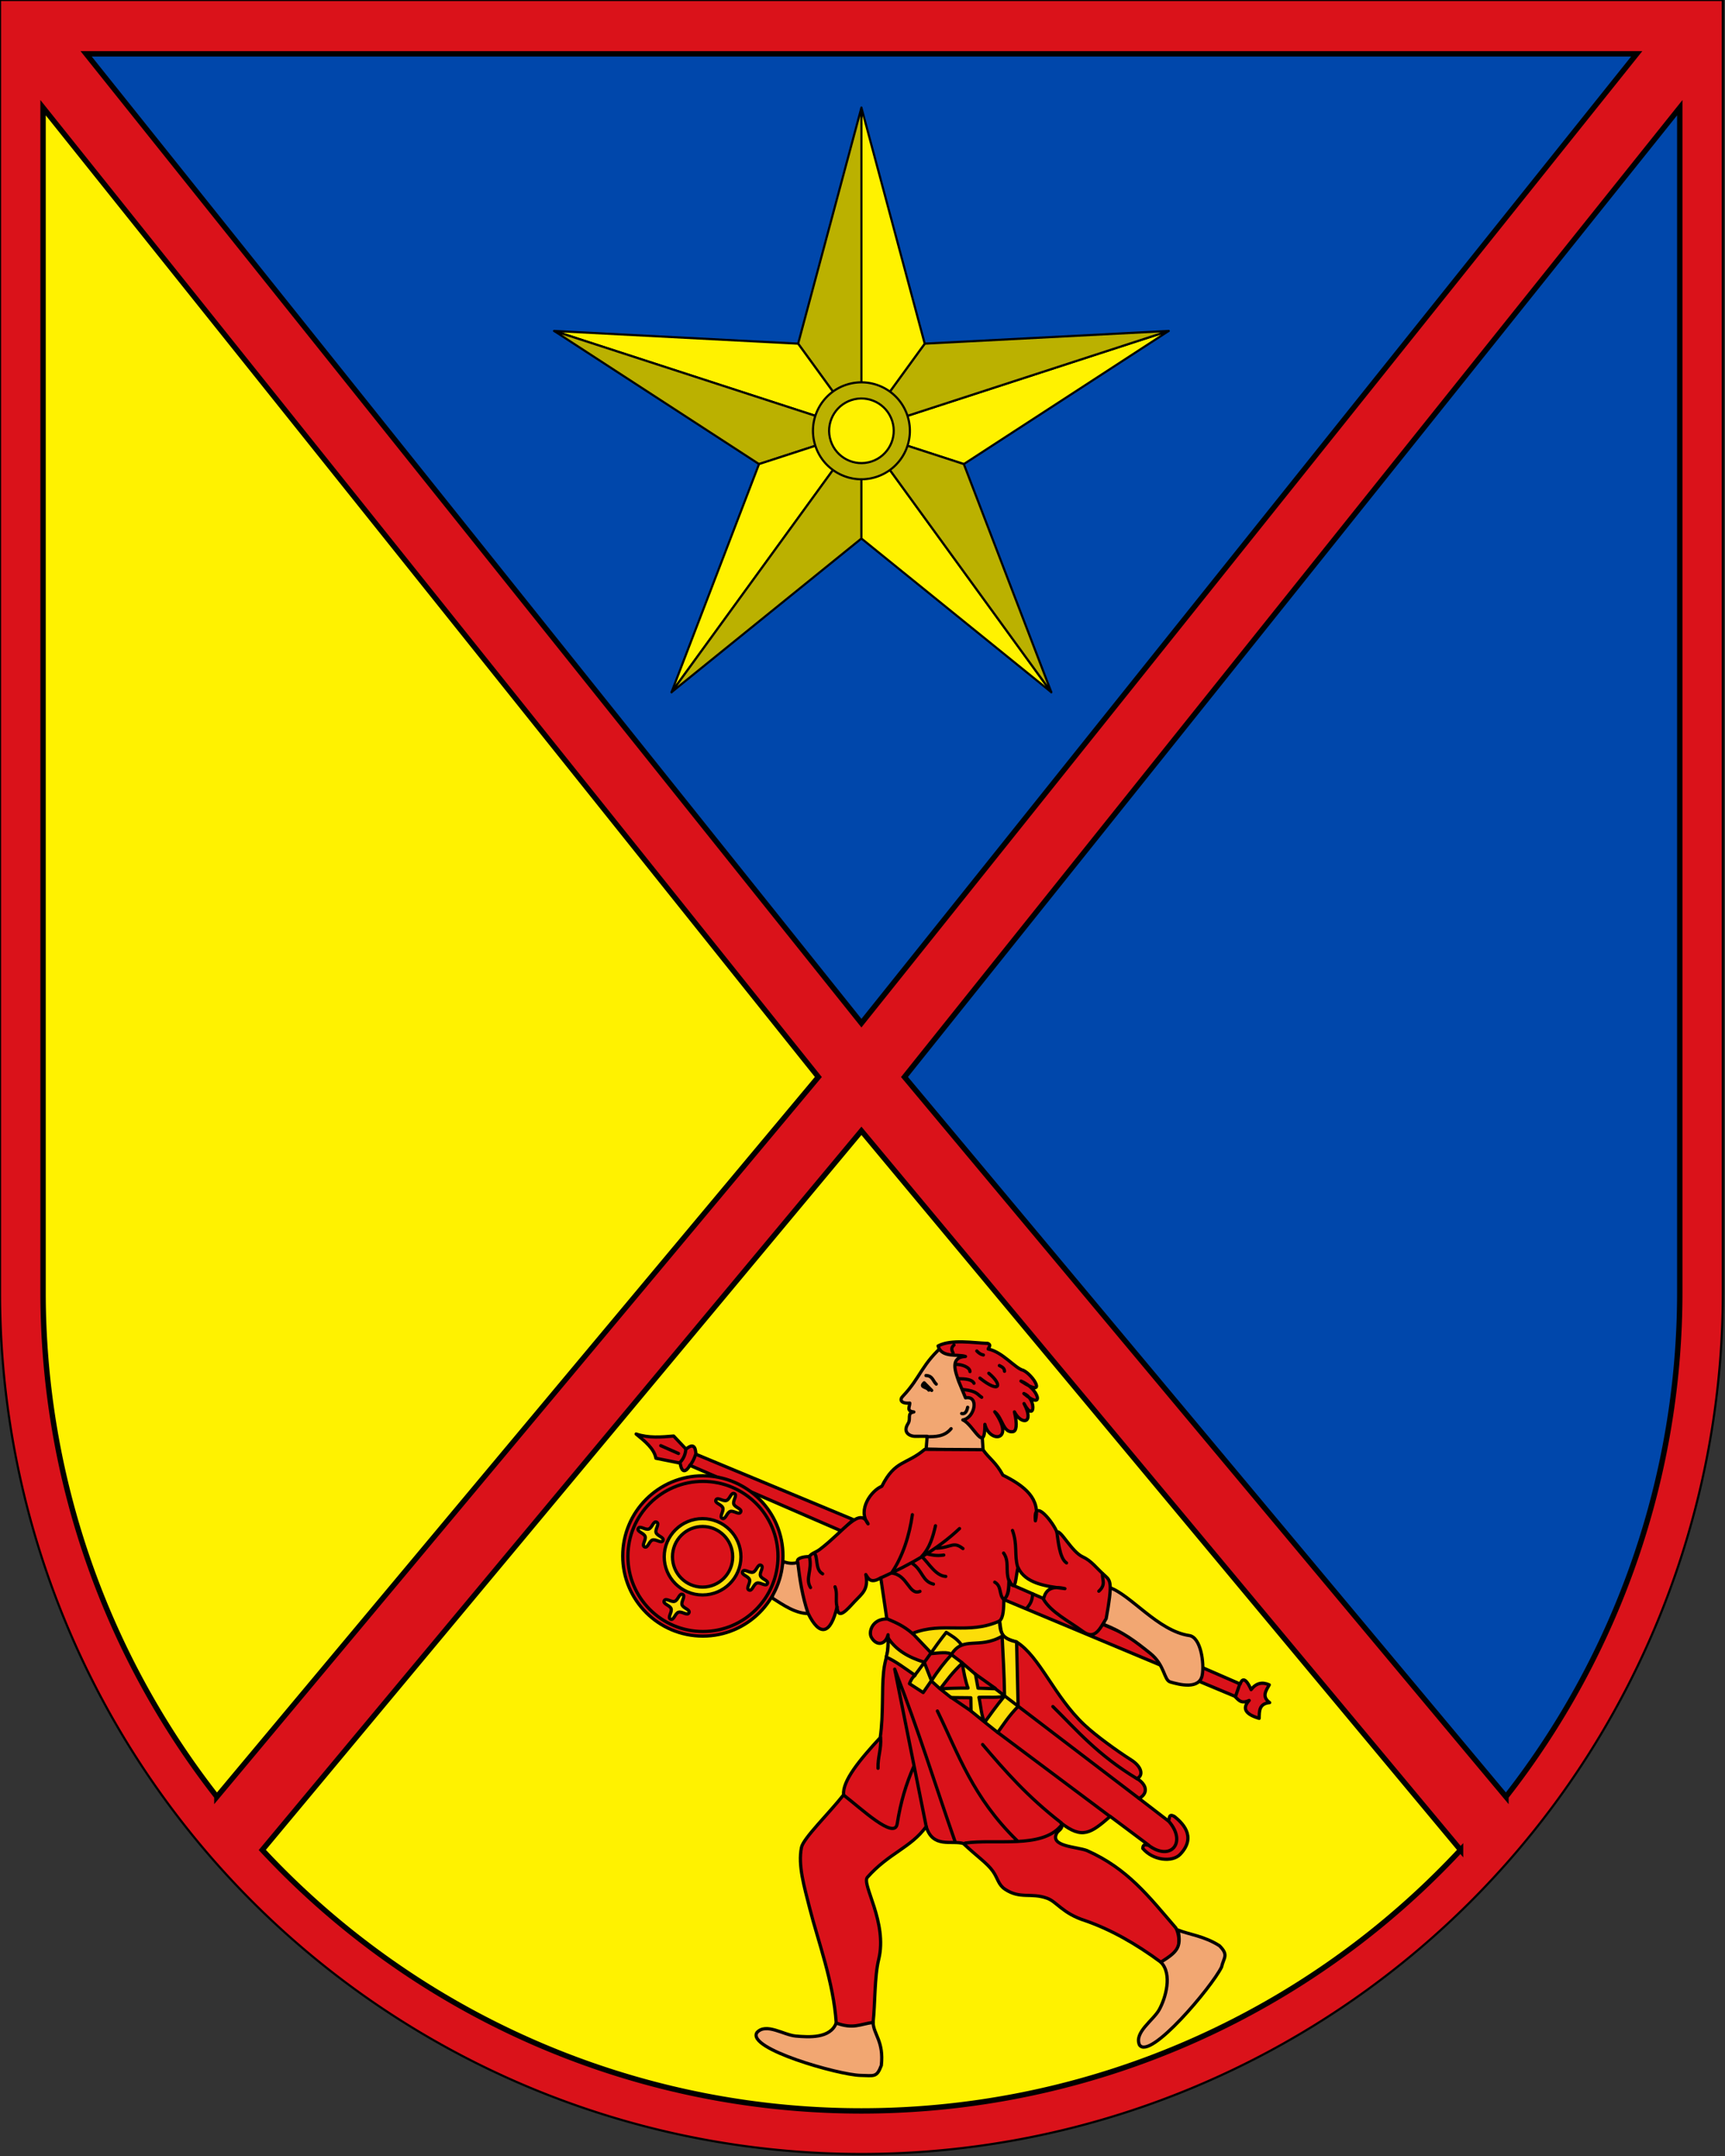 <?xml version="1.0" encoding="UTF-8" standalone="no"?>
<!-- Created with Inkscape (http://www.inkscape.org/) -->

<svg
   xmlns:dc="http://purl.org/dc/elements/1.1/"
   xmlns:cc="http://creativecommons.org/ns#"
   xmlns:rdf="http://www.w3.org/1999/02/22-rdf-syntax-ns#"
   xmlns:svg="http://www.w3.org/2000/svg"
   xmlns="http://www.w3.org/2000/svg"
   xmlns:xlink="http://www.w3.org/1999/xlink"
   xmlns:sodipodi="http://sodipodi.sourceforge.net/DTD/sodipodi-0.dtd"
   xmlns:inkscape="http://www.inkscape.org/namespaces/inkscape"
   version="1.1"
   viewBox="0 0 1602 2002"
   width="1602px"
   height="2002px"
   fill="none"
   stroke="black"
   stroke-width="2"
   id="svg1"
   inkscape:version="0.92.4 (5da689c313, 2019-01-14)">
  <rect x="0" y="0" width="1602" height="2002" fill="#333333" stroke="none"/>
  <style
     id="style1">
    .gitter {
        fill:#FFFF00;
        fill-opacity:1;
        fill-rule:evenodd;
        stroke:#0000ff;
        stroke-width:5;
        stroke-linecap:butt;
        stroke-linejoin:miter;
        stroke-opacity:1;
    }
        
    .schild {
        fill:#DA121A;
        fill-opacity:1;
        fill-rule:evenodd;
        stroke:black;
        stroke-width:5;
        stroke-linecap:butt;
        stroke-linejoin:miter;
        stroke-miterlimit:4;
        stroke-opacity:1;
    }
    .blau {
        fill:#0047AB;
        fill-opacity:1;
        fill-rule:evenodd;
        stroke:black;
        stroke-width:5;
        stroke-linecap:butt;
        stroke-linejoin:miter;
        stroke-miterlimit:4;
        stroke-opacity:1;
    }

    .gold {
        fill:#FFF200;
        fill-opacity:1;
        fill-rule:evenodd;
        stroke:black;
        stroke-width:5;
        stroke-linecap:butt;
        stroke-linejoin:miter;
        stroke-miterlimit:4;
        stroke-opacity:1;
    }
    
    .arm {
        fill:#00FFFF;
        fill-opacity:1;
        fill-rule:evenodd;
        stroke:black;
        stroke-width:2;
        stroke-linecap:square;
        stroke-linejoin:round;
        stroke-miterlimit:4;
        stroke-opacity:1;
    }

      .arm1 {
        fill:#FFF200;
        fill-opacity:1;
        fill-rule:evenodd;
        stroke:black;
        stroke-width:2;
        stroke-linecap:square;
        stroke-linejoin:round;
        stroke-miterlimit:4;
        stroke-opacity:1;
    }
      .arm2 {
        fill:#BBB100;
        fill-opacity:1;
        fill-rule:evenodd;
        stroke: black;
        stroke-width:2;
        stroke-linecap:square;
        stroke-linejoin:round;
        stroke-miterlimit:4;
        stroke-opacity:1;
    }
 
    .linie {
        fill:none;
        stroke:#000000;
        stroke-width:2;
        stroke-linecap:round;
        stroke-linejoin:round;
        stroke-miterlimit:4;
        stroke-dasharray:none;
    }
    
    .haut {
        fill:#f2a772;
        stroke:#000000;
        stroke-width:2;
        stroke-linecap:round;
        stroke-linejoin:round;
        stroke-miterlimit:4;
        stroke-dasharray:none;
    }
    
    .haar {
         fill:#da121a;
         stroke:#000000;
         stroke-width:2;
         stroke-linecap:round;
         stroke-linejoin:round;
         stroke-miterlimit:4;
         stroke-dasharray:none;
    }
    .kleidung {
         fill:#da121a;
         stroke:#000000;
         stroke-width:2;
         stroke-linecap:round;
         stroke-linejoin:round;
         stroke-miterlimit:4;
         stroke-dasharray:none;
    }
    .lance {
         fill:#da121a;
         stroke:#000000;
         stroke-width:2;
         stroke-linecap:round;
         stroke-linejoin:round;
         stroke-miterlimit:4;
         stroke-dasharray:none;
    }
    .schild {
         fill:#da121a;
         stroke:#000000;
         stroke-width:2;
         stroke-linecap:round;
         stroke-linejoin:round;
         stroke-miterlimit:4;
         stroke-dasharray:none;
    }

    .guertel {
         fill:#fcdd09;
         stroke:#000000;
         stroke-width:2;
         stroke-linecap:round;
         stroke-linejoin:round;
         stroke-miterlimit:4;
         stroke-dasharray:none;
    }

    .schildzier {
         fill:#fcdd09;
         stroke:#000000;
         stroke-width:2;
         stroke-linecap:round;
         stroke-linejoin:round;
         stroke-miterlimit:4;
         stroke-dasharray:none;
    }
    .fuss {
        fill:#fff200;
        fill-opacity:1;
        stroke:black;
        stroke-width:2.0
    }

    </style>
    
  <defs
     id="g1">
    <g
       id="diag1">
      <path
         d="M 0,0 L 1600, 2000"
         class="gitter"
         id="d1" />
      <path
         d="M 1600,0 L 0, 2000"
         class="gitter"
         id="d2" />
    </g>
  </defs>
  
  <!-- Seestern-Arm West - Ost -->
  
<defs id="seesternarm">
    <g  id="arm" >
        <path
            d="M 0,0
            L 300,0 
            L 80.902, 58.779
            z"
            id="arm1" 
            class="arm1" />
        <path
            d="M 0,0 
            L 300,0 
            L 80.902, -58.779
            z"
            id="arm2" 
            class="arm2" />
    </g>
</defs>

<!-- Ende Seesternarm -->

<!-- Wappenhintergrund -->

<g  
    id="schild">
    
    <path
        id="schildflaeche"
        class="schild"
        d="M 0,0 h 1600 v 1200 a 800 800 0 1 1 -1600 0 z " />
</g>

<g
    id="gtop">
    
    <path
        id="top"
        class="blau"
        d="M 80,50 h 1440 L 800,950 z " />

</g>

<g
    id="gleft">
    <path
        id="left"
        class="gold"
        d="M 40,100 l 720,900 l -558.58,668.296 A 760,760 0 0 1 40,1200 Z"
    />
</g>

<g
    id="gright">
    <path
        id="right"
        class="blau"
        d="M 1560,100 l -720,900 l 558.58,668.296 A 760,760 0 0 0 1560,1200 Z"
    />
  
</g>


<g
    id="gbottom">
    <path
        id="bottom"
        class="gold"
        d="m 800,1050 l 556.411,667.693 A 760,760 0 0 1 243.589,1717.693 Z"
    />
</g>

<!-- Ende Hintergrund -->
  
<!-- Seestern -->
<g
    class="arm"
    transform="rotate(-18 800 400)">
    
    <use xlink:href="#arm" x="800" y="400" class="arm1" />
    <use xlink:href="#arm" x="800" y="400" class="arm1" transform="rotate(-72 800 400)" />
    <use xlink:href="#arm" x="800" y="400" class="arm1" transform="rotate(-144 800 400)" />
    <use xlink:href="#arm" x="800" y="400" class="arm1" transform="rotate(-216 800 400)" />
    <use xlink:href="#arm" x="800" y="400" class="arm1" transform="rotate(-288 800 400)" />
    <circle class="arm2" cx="800" cy="400" r="45" />
    <circle class="arm1" cx="800" cy="400" r="30" />


</g>

<!-- Ende Seestern -->

<!-- Wilhelmshavener Friese -->
<g id="friese" >
  <!-- Wilhelmshavener Friese -->
  <path
     style="fill:#f2a772;stroke:black;stroke-width:3;stroke-linecap:round;stroke-linejoin:round;stroke-miterlimit:4;stroke-dasharray:none"
     inkscape:connector-curvature="0"
     id="friesearmlinks"
     d="m 728,1450.18 c 4.025,1.365 8.241,1.965 12.97,0.515 5.615,15.823 9.83,31.647 9.795,47.469 -11.947,0.063 -23.113,-7.756 -33.705,-14.47 1.379,-7.916 1.428,-21.736 10.939,-33.514 z"
     class="haut" />
  <path
     style="fill:#f2a772;stroke:black;stroke-width:3;stroke-linecap:round;stroke-linejoin:round;stroke-miterlimit:4;stroke-dasharray:none"
     inkscape:connector-curvature="0"
     id="friesegesicht"
     d="m 877.91,1247.659 c -22.215,18.895 -22.545,30.916 -39.345,48.621 -3.178,3.028 -2.44,7.157 6.34,6.502 0.164,3.098 -3.568,7.457 3.776,8.228 -6.817,1.178 -2.323,5.966 -5.402,10.814 -5.606,8.825 2.669,11.796 6.126,11.79 l 11.651,-0.02 -0.941,11.936 52.904,1.243 c -2.475,-32.554 -1.365,-81.576 -35.115,-99.114 z"
     class="haut" />
  <path
     style="fill:#da121a;stroke:black;stroke-width:3;stroke-linecap:round;stroke-linejoin:round;stroke-miterlimit:4;stroke-dasharray:none"
     inkscape:connector-curvature="0"
     id="friesehaar"
     d="m 871.205,1249.714 c 12.382,-6.495 32.751,-2.784 46.172,-2.372 3.351,1.575 1.177,2.966 0.343,5.238 13.504,2.724 25.139,18.117 32.617,19.78 9.202,4.287 23.283,26.799 -2.149,9.988 16.939,6.856 22.378,28.288 2.683,11.568 12.285,5.068 9.921,27.825 0.138,9.319 10.108,19.102 -2.651,19.976 -8.917,7.702 3.014,12.686 1.537,17.856 -1.245,18.345 -9.235,1.627 -9.636,-12.515 -17.038,-18.427 19.465,27.618 -5.062,29.183 -9.15,11.651 0.047,28.38 -10.363,0.288 -20.478,-4.084 11.224,-1.877 15.313,-22.88 2.506,-20.515 l -6.36,-15.339 c -2.845,-8.536 -8.717,-22.407 6.321,-23.088 -6.911,-2.437 -22.343,1.677 -25.44,-9.764 z"
     class="haar" />
  <path
     style="fill:#da121a;stroke:black;stroke-width:3;stroke-linecap:round;stroke-linejoin:round;stroke-miterlimit:4;stroke-dasharray:none"
     inkscape:connector-curvature="0"
     id="frieselance-1"
     d="m 590.75,1331.5 c 11.625,3.893 23.25,2.857 34.875,1.875 l 11.504,12.166 c 6.204,-5.388 8.909,-2.883 9.121,4.708 l 146.25,60.75 -11.25,10.5 -140.469,-60.906 c -4.394,7.221 -7.763,6.684 -9.156,-2.094 l -22.5,-4.5 c -1.575,-8.8 -9.964,-15.652 -18.375,-22.5 z"
     class="lance" />
  <path
     style="fill:#da121a;stroke:black;stroke-width:3;stroke-linecap:round;stroke-linejoin:round;stroke-miterlimit:4;stroke-dasharray:none"
     inkscape:connector-curvature="0"
     id="frieselance-2"
     d="m 936.875,1470.25 214.875,93.375 c 1.507,-4.618 4.648,-7.067 10.136,5.219 4.713,-6.19 10.399,-7.342 16.863,-4.469 -3.092,5.5 -7.165,11 0.375,16.5 -9.851,0.914 -9.623,7.876 -9.75,14.625 -13.505,-3.976 -15.759,-9.64 -9.271,-16.616 -8.145,3.735 -10.155,-1.14 -13.605,-4.005 l -214.125,-89.625 c 2.511,-2.977 4.926,-6.148 4.5,-15 z"
     class="lance" />
  <path
     style="fill:#f2a772;stroke:black;stroke-width:3;stroke-linecap:round;stroke-linejoin:round;stroke-miterlimit:4;stroke-dasharray:none"
     inkscape:connector-curvature="0"
     id="friesearmrechts"
     d="m 1030.25,1474 c 19.724,6.559 45.129,40.4 74.25,44.625 10.795,1.567 14.005,26.093 12,36.75 -2.582,13.724 -21.317,8.769 -29.625,6.375 -6.137,-1.768 -4.88,-15.601 -18.699,-26.663 -14.143,-11.321 -25.232,-19.848 -43.551,-26.962 3.529,-8.539 4.093,-19.598 5.625,-34.125 z"
     class="haut" />
  <path
     style="fill:#da121a;stroke:black;stroke-width:3;stroke-linecap:round;stroke-linejoin:round;stroke-miterlimit:4;stroke-dasharray:none"
     inkscape:connector-curvature="0"
     id="friesekleidung"
     d="m 912.845,1346.036 c 6.107,8.63 11.797,11.27 18.537,23.64 20.088,9.959 35.315,21.945 30.175,42.416 -2.324,-23.4 17.561,3.049 19.901,10.419 3.672,-2.42 13.559,18.218 24.131,23.073 8.447,3.88 12.312,10.215 20.916,17.744 5.097,4.459 6.682,7.13 0.795,39.599 -5.849,9.098 -10.193,20.206 -21.531,11.932 -13.721,-10.014 -29.418,-17.79 -36.621,-29.826 1.753,-10.063 8.918,-12.633 19.855,-9.977 -18.411,-2.15 -36.879,-5.012 -43.527,-19.617 -2.398,7.294 -1.566,25.524 -8.456,11.641 -0.199,6.839 -0.447,15.13 -4.752,17.863 -0.139,8.645 -0.319,16.854 -3.886,20.015 1.787,13.292 0.928,15.257 15.714,19.644 21.646,13.526 34.83,50.492 62.907,76.902 10.676,10.042 30.398,24.274 43.471,32.577 10.63,6.751 11.184,14.936 5.407,17.28 11.001,6.912 9.073,14.994 1.913,18.457 l 27.169,20.895 c 1.755,-1.552 -0.315,-7.476 5.841,-3.998 5.879,4.841 21.453,18.027 5.228,35.046 -7.292,7.649 -25.346,5.743 -34.754,-5.507 0.251,-4.785 3.092,-2.908 5.292,-3.145 l -35.505,-26.565 c -17.956,15.579 -25.966,21.466 -45.667,6.083 2.405,5.593 -2.36,6.557 -3.916,9.364 -6.929,12.5 17.989,12.582 27.929,16.247 37.88,16.823 57.361,42.546 82.659,71.912 5.582,10.592 3.884,32.488 -13.974,31.744 -23.409,-17.305 -46.818,-30.438 -70.227,-38.553 -21.078,-6.702 -26.364,-17.53 -35.379,-20.799 -15.093,-5.471 -24.96,1.07 -39.189,-8.414 -6.118,-4.077 -6.607,-10.013 -11.109,-16.505 -5.265,-7.592 -14.779,-13.851 -27.528,-25.92 -10.909,-3.235 -28.433,4.733 -34.5,-15.72 -14.36,19.77 -34.692,24.564 -54.629,47.114 -5.654,6.394 18.931,41.87 10.5,76.219 -3.982,16.224 -3.23,41.094 -5.205,58.524 -4.568,4.944 -24.463,12.048 -34.25,0.547 -2.334,-37.465 -17.112,-76.85 -24.606,-106.531 -5.118,-20.273 -10.993,-39.794 -7.674,-56.462 1.698,-8.528 25.314,-31.378 39.174,-48.939 -1.28,-12.75 14.784,-32.283 33.978,-53.038 3.158,-22.436 1.273,-42.65 3.129,-61.09 1.348,-13.393 4.922,-14.956 4.151,-34.459 -2.415,9.515 -10.576,10.687 -15.375,2.625 -3.195,-5.368 0.951,-17.537 14.25,-17.25 l -5.655,-38.25 c -9.277,5.646 -11.393,1.061 -13.875,-3 2.873,14.047 -3.805,17.928 -10.299,24.936 -7.257,7.832 -15.688,17.985 -16.421,4.996 -5.88,25.77 -16.155,28.08 -26.895,6.075 -5.396,-15.82 -7.712,-31.641 -9.621,-47.462 -1.736,-3.583 4.842,-5.32 10.794,-5.239 1.802,-3.125 5.696,-3.589 10.001,-6.878 22.854,-17.466 36.989,-40.087 44.525,-23.518 -10.093,-13.086 3.089,-30.996 12.811,-34.892 12.323,-24.576 22.465,-19.645 39.862,-34.297 z"
     class="kleidung"
     sodipodi:nodetypes="cccccccccccccccccccccccccccccccccccccccccccccccccccccccccccc" />
  <path
     style="fill:#da121a;fill-opacity:1;fill-rule:evenodd;stroke:black;stroke-width:3;stroke-linecap:round;stroke-linejoin:round;stroke-miterlimit:4;stroke-dasharray:none;stroke-opacity:1"
     inkscape:connector-curvature="0"
     id="frieseschild"
     d="m 727.159,1444.705 c 0,41.104 -33.322,74.424 -74.424,74.424 -41.103,0 -74.424,-33.32 -74.424,-74.424 0,-41.104 33.322,-74.424 74.424,-74.424 41.103,0 74.424,33.321 74.424,74.424 z"
     class="schild" />
  <path
     style="fill:#fcdd09;stroke:black;stroke-width:3;stroke-linecap:round;stroke-linejoin:round;stroke-miterlimit:4;stroke-dasharray:none"
     inkscape:connector-curvature="0"
     id="frieseschildzierring"
     d="m 652.481,1410.055 c -19.738,0 -35.616,15.993 -35.616,35.433 0,19.442 15.877,35.433 35.616,35.433 19.738,0 35.616,-15.993 35.616,-35.433 0,-19.442 -15.877,-35.433 -35.616,-35.433 z m 0,7.285 c 15.377,0 27.966,12.474 27.966,28.148 0,15.673 -12.589,28.148 -27.966,28.148 -15.377,0 -27.966,-12.474 -27.966,-28.148 0,-15.673 12.589,-28.148 27.966,-28.148 z"
     class="schildzier" />
  <path
     style="fill:#fcdd09;stroke:black;stroke-width:3;stroke-linecap:round;stroke-linejoin:round;stroke-miterlimit:4;stroke-dasharray:none"
     inkscape:connector-curvature="0"
     d="m 615.693,1430.444 c -1.502,3.068 -6.512,-1.649 -9.743,-0.542 -3.231,1.107 -4.296,7.906 -7.363,6.404 -3.068,-1.502 1.649,-6.512 0.542,-9.743 -1.107,-3.231 -7.906,-4.295 -6.404,-7.363 1.502,-3.068 6.512,1.649 9.743,0.542 3.231,-1.107 4.296,-7.906 7.363,-6.404 3.068,1.502 -1.649,6.512 -0.542,9.743 1.107,3.231 7.906,4.296 6.404,7.363 z"
     id="frieseschildzierstern"
     class="schildzier" />
  <use
     id="use27-9"
     x="0"
     y="0"
     width="402"
     height="492"
     transform="translate(24.13,67.087)"
     xlink:href="#frieseschildzierstern" />
  <use
     id="use29-3"
     x="0"
     y="0"
     width="402"
     height="492"
     transform="translate(96.94,40.04)"
     xlink:href="#frieseschildzierstern" />
  <use
     id="use31-6"
     x="0"
     y="0"
     width="402"
     height="492"
     transform="translate(72.168,-26.517)"
     xlink:href="#frieseschildzierstern" />
  <path
     style="fill:none;stroke:black;stroke-width:3;stroke-linecap:round;stroke-linejoin:round;stroke-miterlimit:4;stroke-dasharray:none"
     inkscape:connector-curvature="0"
     id="frieseschildring"
     d="m 722.499,1445.166 c 0,38.488 -31.201,69.688 -69.688,69.688 -38.487,0 -69.688,-31.2 -69.688,-69.688 0,-38.488 31.201,-69.688 69.688,-69.688 38.487,0 69.688,31.2 69.688,69.688 z"
     class="linie" />
  <path
     style="fill:#fcdd09;stroke:black;stroke-width:3;stroke-linecap:round;stroke-linejoin:round;stroke-miterlimit:4;stroke-dasharray:none"
     inkscape:connector-curvature="0"
     id="frieseguertel"
     d="m 824.57,1520.515 c 7.604,11.947 19.773,18.532 33.712,22.818 l 6.78,17.295 c 6.188,-9.777 12.375,-17.478 18.562,-24.265 l 9.951,7.5 c 1.447,8.742 2.993,17.235 5.424,23.515 -10.539,-0.024 -18.828,0.275 -25.875,0.75 l 10.125,8.062 18.375,0.188 0.188,12.375 12.75,10.312 c -3.238,-5.312 -3.631,-15.364 -5.438,-23.062 7.938,-0.438 19.034,0.704 23.812,-1.312 -8.528,10.528 -13.21,17.209 -18.375,24.375 l 12,9.562 c 5.636,-7.772 10.044,-15.02 18.938,-24.188 l -1.39,-59.922 c -13.905,-2.85 -15.375,-8.97 -15.885,-19.35 -29.622,13.084 -52.42,0.218 -80.761,11.405 l 17.834,18.777 c 6.544,-0.552 15.521,-1.806 18.258,0.814 11.031,-17.586 25.13,-4.438 47.121,-16.933 0.821,17.68 1.872,33.063 2.237,55.312 l -8.625,-6.562 -16.002,-0.498 -2.392,-12.924 -12.104,-10.39 c -9.352,8.701 -14.672,16.251 -20.689,24 l -8.25,-7.5 -7.5,10.875 -12.75,-8.25 c 1.152,-2.5 2.12,-5.265 5.205,-7.765 -9.212,-6.32 -18.501,-13.397 -26.781,-16.92 1.252,-3.909 2.352,-9.976 1.519,-18.054 z"
     class="guertel" />
  <path
     style="fill:none;stroke:black;stroke-width:3;stroke-linecap:round;stroke-linejoin:round;stroke-miterlimit:4;stroke-dasharray:none"
     inkscape:connector-curvature="0"
     id="friesesaum-1"
     d="m 896.42,1711.3 c 28.015,-4.033 70.542,5.39 88.626,-15.742"
     class="linie" />
  <path
     style="fill:none;stroke:black;stroke-width:3;stroke-linecap:round;stroke-linejoin:round;stroke-miterlimit:4;stroke-dasharray:none"
     inkscape:connector-curvature="0"
     id="friesesaum-2"
     d="m 646.288,1349.803 c -1.9,5.691 -3.8,8.848 -5.7,11.019 m -3.675,-15.519 c -0.186,4.79 -2.142,9.208 -5.325,12.519 m -17.925,-15.519 16.425,7.269 m 521.333,213.978 -3.825,11.019 m -188.55,-94.65 c -0.504,8.038 -3.287,10.38 -5.7,13.644 m -129.3,9.606 c 7.417,3.278 14.583,5.93 23.925,14.019 m 12.231,178.89 -29.292,-146.256 c 22.5,57.873 37.374,106.748 56.061,160.125 m -103.213,-43.005 c 15.823,12.181 47.01,41.669 49.435,26.577 3.37,-20.968 8.325,-37.066 15.33,-53.114 m -30.714,-27.203 c 0.851,10.909 -2.713,17.803 -2.386,28.656 m 55.123,-53.184 c 19.601,40.173 32.901,80.346 74.175,120.519 m -32.175,-89.394 c 20.633,24.299 41.568,48.331 72.941,72.629 m -7.69,-107.879 c 22.39,22.059 41.076,44.523 78.191,67.05 m 29.434,39.45 c 17.091,19.53 1.938,37.84 -18.825,22.269 m -139.8,-104.582 104.175,77.957 m -97.8,-111.894 124.58,95.019 m -174.645,-93.894 18.675,12.707 m 3.638,-34.456 18.863,13.457 m -75.3,-11.394 c 9.837,-12.516 18.091,-25.756 29.809,-40.566 4.601,3.079 9.202,5.199 13.802,11.085 m 31.2,-57.706 c 6.814,3.837 3.588,11.766 8.55,16.269 m -0.3,-43.269 c 5.47,7.649 1.61,15.964 4.8,25.269 m 3.45,-46.269 c 4.872,13.548 1.544,22.596 4.8,33.894 m 78.825,6.231 c -0.609,5.351 3.557,10.068 -3.45,16.269 m -38.925,-54.519 c 1.019,6.21 2.311,24.183 8.925,28.269 m -238.8,-6.144 c 2.973,13.174 -4.131,20.354 1.05,29.019 m 3.263,-32.019 c 4.037,2.876 0.575,15.372 7.987,19.269 m 11.513,12.043 c 2.425,5.871 0.214,11.431 1.8,18.706 m 83.325,-49.269 c 3.896,0.774 8.607,2.204 15.863,1.082 m -6.675,-6.332 c 14.041,-0.631 15.399,-6.737 24.488,0.332 m -25.5,-21.188 c -2.439,10.615 -5.422,20.748 -12.768,28.449 6.819,6.767 13.094,18.078 22.331,18.613 m -30.675,-11.769 c 9.037,6.111 8.924,16.497 19.238,18.894 m -19.605,-64.467 c -2.669,18.933 -8.803,38.757 -19.413,54.216 15.095,1.333 16.262,21.243 26.462,16.991 m -35.925,-12.707 c 27.188,-12.239 52.453,-26.4 72.675,-45.606 m 3.611,-129.069 c 12.571,1.323 12.863,4.535 16.971,7.16 m -21.48,-17.255 c 6.604,0.106 12.598,0.648 14.319,4.243 m -16.455,-17.5 c 5.347,-0.035 12.62,2.632 12.728,6.629 m -14.849,-24.66 c -2.311,2.264 -2.722,3.748 -0.795,7.425 m 33.145,18.826 c 13.31,11.038 10.331,19.332 -8.22,4.508 m -2.917,-25.191 c 1.717,1.869 3.676,3.254 6.099,3.712 m 14.849,9.811 c 2.173,1.185 4.638,2.08 4.773,5.303 m -72.405,60.723 c 8.297,0.075 16.579,0.098 22.805,-7.425 m 9.811,-14.054 c 3.003,0.732 4.683,-1.623 5.568,-5.834 m -36.06,-15.911 c -1.866,-3.223 -9.022,-2.258 -4.332,-6.791 l 6.984,7.057 m -5.303,-13.789 c 6.307,0.151 6.435,5.247 9.546,7.955"
     class="linie"
     sodipodi:nodetypes="cccccccccccccccccccccccccccccccccccccccccccccccccccccccccccccccccccccccccccccccccccccccccccc" />
  <path
     style="fill:#f2a772;fill-opacity:1;stroke:black;stroke-width:3;stroke-linecap:round;stroke-linejoin:round;stroke-miterlimit:4;stroke-dasharray:none"
     inkscape:connector-curvature="0"
     id="friesekleidung-3"
     d="m 810.831,1877.84 c 0.462,11.322 10.086,17.508 7.653,39.912 -4.344,11.532 -6.638,9.449 -19.543,9.259 -19.819,-0.508 -105.893,-24.73 -95.96,-39.808 8.503,-9.35 24.788,2.331 36.044,3.299 12.154,1.045 31.985,2.424 37.556,-12.116 15.993,5.886 22.163,0.974 34.25,-0.547 z"
     class="kleidung"
     sodipodi:nodetypes="ccccscc" />
  <path
     sodipodi:nodetypes="ccccscc"
     class="kleidung"
     d="m 1094.052,1792.063 c 10.511,4.233 24.379,5.559 38.468,14.582 8.727,8.701 4.014,10.763 1.91,19.825 -8.706,17.967 -66.736,87.1 -76.235,72.216 -5.028,-11.595 12.814,-22.741 18.323,-32.604 5.949,-10.649 12.54,-33.133 1.576,-44.189 14.421,-9.182 19.357,-13.146 15.956,-29.83 z"
     id="path888-7"
     inkscape:connector-curvature="0"
     style="fill:#f2a772;fill-opacity:1;stroke:black;stroke-width:3;stroke-linecap:round;stroke-linejoin:round;stroke-miterlimit:4;stroke-dasharray:none" />
  </g>  

</svg>
